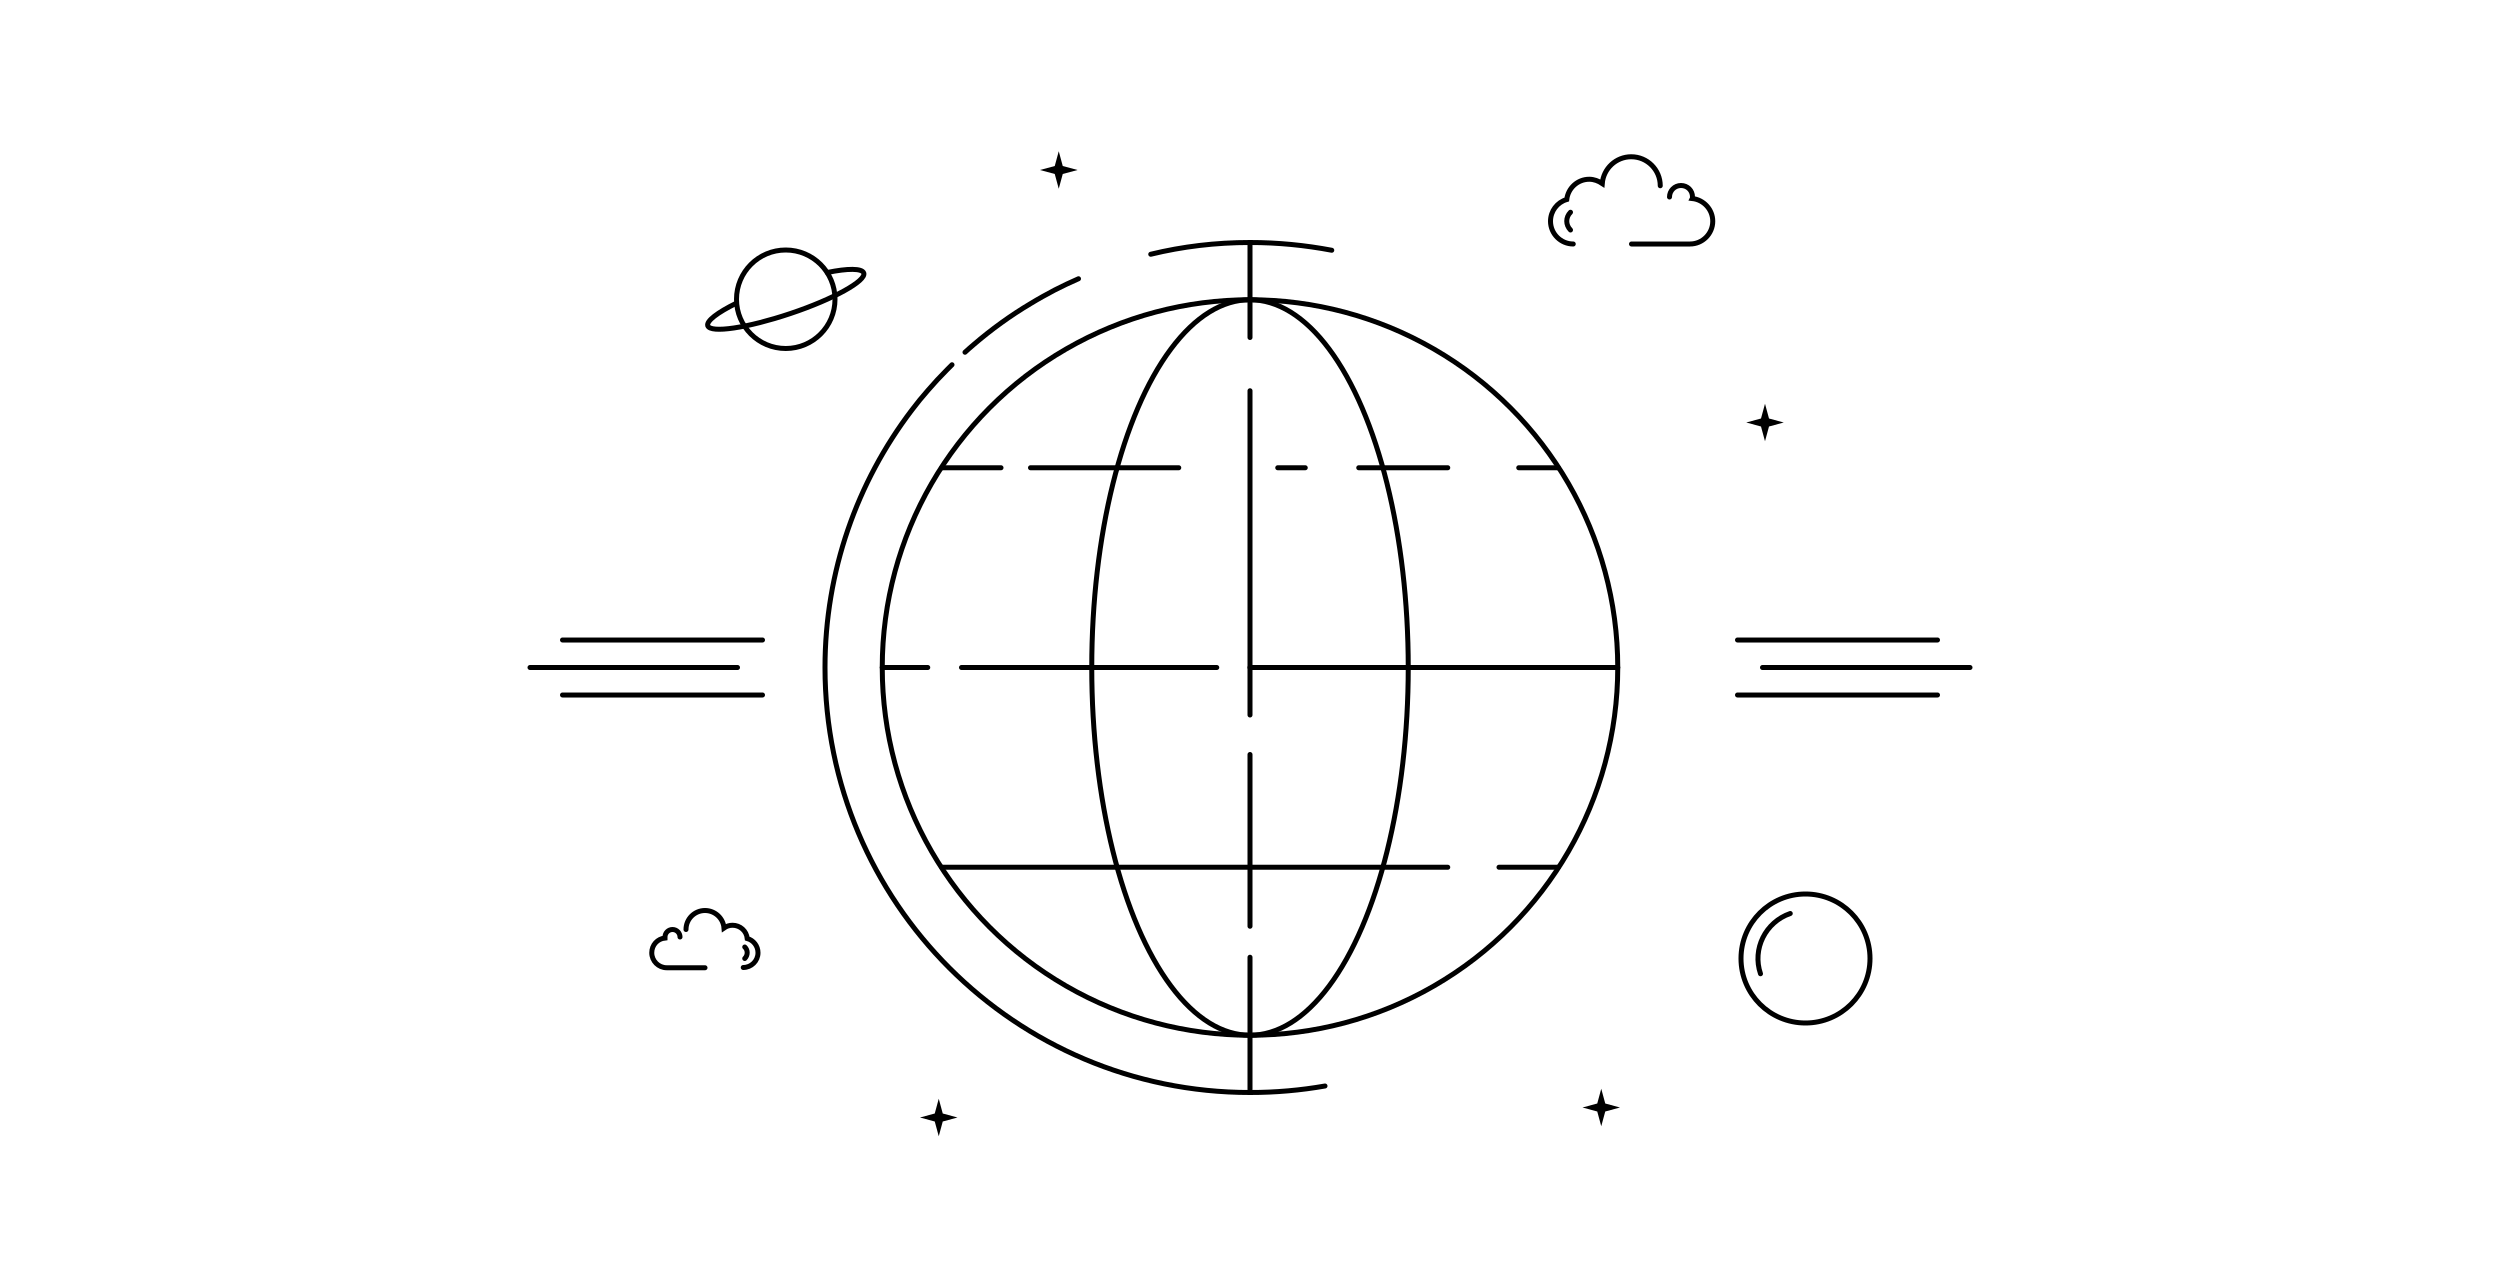 <?xml version="1.0" encoding="utf-8"?>
<!-- Generator: Adobe Illustrator 19.0.0, SVG Export Plug-In . SVG Version: 6.00 Build 0)  -->
<svg version="1.1" id="north" xmlns="http://www.w3.org/2000/svg" xmlns:xlink="http://www.w3.org/1999/xlink" x="0px" y="0px"
	 viewBox="194 139 1000 515" style="enable-background:new 194 139 1000 515;" xml:space="preserve">
<style type="text/css">
	.st0{fill:none;stroke:#000000;stroke-width:2;stroke-linecap:round;stroke-linejoin:round;stroke-miterlimit:10;}
	.st1{fill:none;stroke:#000000;stroke-width:2;stroke-linecap:round;stroke-linejoin:round;}
	.st2{fill:none;stroke:#000000;stroke-width:2;stroke-linecap:round;stroke-linejoin:round;stroke-dasharray:11.894,11.894;}
	.st3{fill:none;stroke:#000000;stroke-width:2;stroke-linecap:round;stroke-miterlimit:10;}
	.st4{fill:none;stroke:#000000;stroke-width:2;stroke-miterlimit:10;}
</style>
<g>
	<g>
		<g>
			<line class="st0" x1="565.1" y1="406" x2="546.9" y2="406"/>
			<line class="st0" x1="594.4" y1="326.1" x2="570.7" y2="326.1"/>
			<g>
				<circle class="st0" cx="694" cy="406" r="147.1"/>
				<ellipse class="st0" cx="694" cy="406" rx="63.3" ry="147.1"/>
				<line class="st0" x1="680.7" y1="406" x2="578.6" y2="406"/>
				<line class="st0" x1="841.1" y1="406" x2="694" y2="406"/>
				<polyline class="st0" points="665.5,326.1 649.7,326.1 606.2,326.1 				"/>
				<line class="st0" x1="716.1" y1="326.1" x2="705.1" y2="326.1"/>
				<polyline class="st0" points="773.1,326.1 757.3,326.1 737.5,326.1 				"/>
				<line class="st0" x1="817.3" y1="326.1" x2="801.5" y2="326.1"/>
				<line class="st0" x1="773.1" y1="485.9" x2="570.7" y2="485.9"/>
				<polyline class="st0" points="817.3,485.9 804.7,485.9 793.6,485.9 				"/>
				<g>
					<line class="st0" x1="694" y1="521.9" x2="694" y2="576"/>
					<path class="st0" d="M694,425"/>
					<line class="st0" x1="694" y1="440.8" x2="694" y2="509.5"/>
					<polyline class="st0" points="694,295.3 694,315.1 694,353.1 694,382.8 694,402.4 694,425 					"/>
					<line class="st0" x1="694" y1="236" x2="694" y2="274"/>
					<path class="st0" d="M654.3,240.7c12.7-3.1,26-4.7,39.7-4.7c11.2,0,22.1,1.1,32.7,3.1"/>
					<path class="st0" d="M580,279.9c1.1-1,2.2-2,3.4-3c7.1-6.1,14.8-11.7,22.9-16.5c3.1-1.9,6.4-3.7,9.6-5.4
						c3.1-1.6,6.3-3.1,9.5-4.5"/>
					<path class="st0" d="M724,573.4c-9.7,1.7-19.7,2.6-30,2.6c-93.9,0-170-76.1-170-170c0-38.6,12.9-74.2,34.6-102.8
						c2.1-2.8,4.3-5.5,6.6-8.1c2.5-2.9,5-5.6,7.7-8.3c0.6-0.6,1.3-1.3,1.9-1.9"/>
					<g>
						<g>
							<path class="st1" d="M756.3-509.8c1.9,0.7,3.7,1.5,5.5,2.3"/>
							<path class="st2" d="M772.5-502.3C826.3-473.8,863-417.2,863-352c0,67.3-39.1,125.5-95.8,153"/>
							<path class="st1" d="M761.8-196.5c-1.8,0.8-3.7,1.6-5.5,2.3"/>
						</g>
					</g>
				</g>
			</g>
		</g>
		<g>
			<circle class="st0" cx="508.3" cy="258.7" r="19.7"/>
			<path class="st0" d="M524.9,248c8.2-1.7,13.9-1.7,14.6,0.2c1.1,3.1-12,10.4-29.3,16.2s-32,8-33.1,4.9c-0.6-1.9,3.9-5.3,11.4-9"/>
		</g>
		<g>
			<polygon points="900,300.5 898.4,306.4 892.5,308 898.4,309.6 900,315.5 901.6,309.6 907.5,308 901.6,306.4 900,300.5 			"/>
		</g>
		<g>
			<polygon points="569.5,578.5 567.9,584.4 562,586 567.9,587.6 569.5,593.5 571.1,587.6 577,586 571.1,584.4 569.5,578.5 			"/>
		</g>
		<g>
			<polygon points="617.5,199.5 615.9,205.4 610,207 615.9,208.6 617.5,214.5 619.1,208.6 625,207 619.1,205.4 617.5,199.5 			"/>
		</g>
		<g>
			<polygon points="834.5,574.5 832.9,580.4 827,582 832.9,583.6 834.5,589.5 836.1,583.6 842,582 836.1,580.4 834.5,574.5 			"/>
		</g>
		<g>
			<path class="st3" d="M858.1,213.3c0-6.4-5.2-11.6-11.6-11.6c-6.1,0-11.1,4.7-11.6,10.7c-1.5-1-3.3-1.7-5.2-1.7
				c-4.7,0-8.5,3.6-9,8.1c-3.8,1.1-6.5,4.6-6.5,8.7c0,5,4.1,9.1,9.1,9.1"/>
			<path class="st4" d="M838.5,221.7"/>
			<path class="st3" d="M861.8,217.8c0-2.5,2-4.6,4.6-4.6s4.6,2,4.6,4.6c0,0.2,0,0.4-0.1,0.6c4.6,0.5,8.2,4.4,8.2,9.1
				c0,5-4.1,9.1-9.1,9.1h-23.4"/>
			<path class="st3" d="M822.2,231c-2-2-2-5.1,0-7.1"/>
		</g>
		<g>
			<circle class="st0" cx="916.2" cy="522.4" r="25.8"/>
			<g>
				<path class="st0" d="M898.2,528.5c-3.4-9.9,2-20.7,11.9-24.1"/>
			</g>
		</g>
		<g>
			<path class="st3" d="M468.4,510.8c0-4.2,3.4-7.6,7.6-7.6c4,0,7.3,3.1,7.6,7c1-0.7,2.1-1.1,3.4-1.1c3.1,0,5.6,2.3,5.9,5.3
				c2.5,0.7,4.3,3,4.3,5.7c0,3.3-2.7,5.9-5.9,5.9"/>
			<path class="st4" d="M481.2,516.3"/>
			<path class="st3" d="M466,513.8c0-1.6-1.3-3-3-3c-1.6,0-3,1.3-3,3c0,0.1,0,0.2,0,0.4c-3,0.3-5.3,2.8-5.3,5.9c0,3.3,2.7,6,6,6H476
				"/>
			<path class="st3" d="M491.9,522.4c1.3-1.3,1.3-3.4,0-4.6"/>
		</g>
	</g>
	<g>
		<g>
			<g>
				<line class="st0" x1="499" y1="417" x2="419" y2="417"/>
			</g>
			<g>
				<line class="st0" x1="489" y1="406" x2="406" y2="406"/>
				<line class="st0" x1="499" y1="395" x2="419" y2="395"/>
			</g>
		</g>
	</g>
	<g>
		<g>
			<g>
				<line class="st0" x1="889" y1="395" x2="969" y2="395"/>
			</g>
			<g>
				<line class="st0" x1="899" y1="406" x2="982" y2="406"/>
				<line class="st0" x1="889" y1="417" x2="969" y2="417"/>
			</g>
		</g>
	</g>
</g>
</svg>
